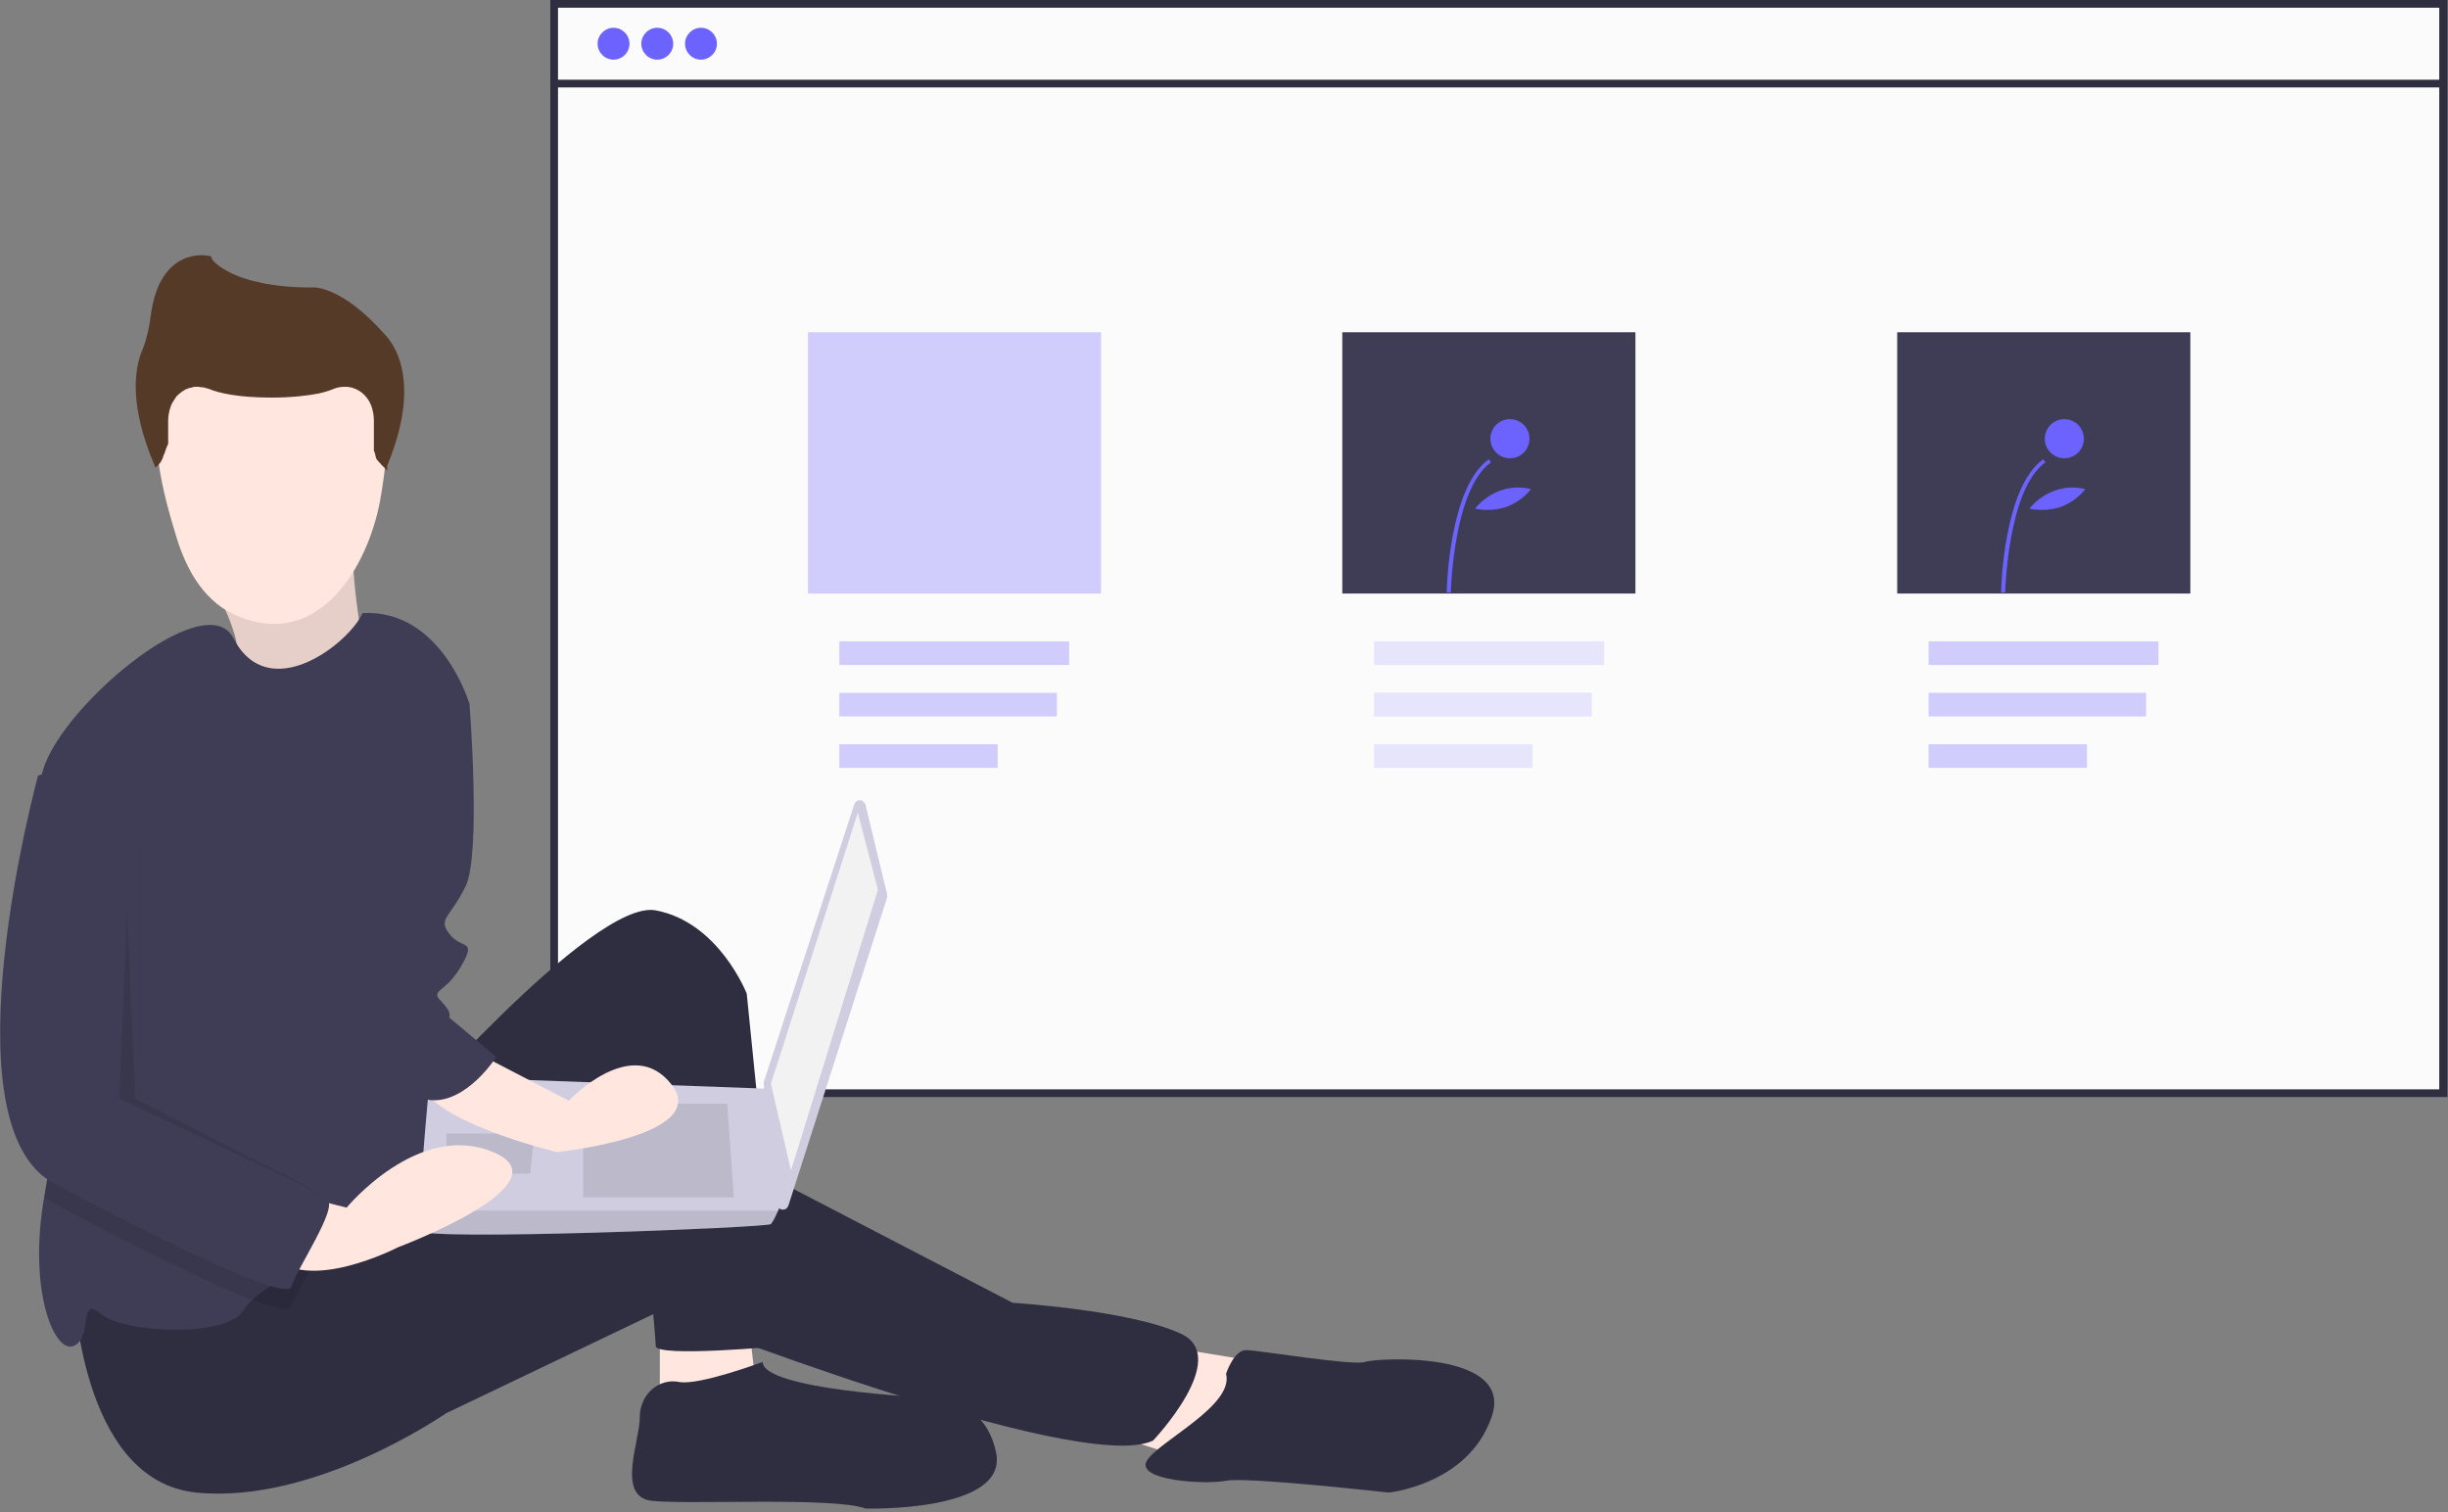 <?xml version="1.0" encoding="utf-8"?>
<!-- Generator: Adobe Illustrator 25.0.0, SVG Export Plug-In . SVG Version: 6.00 Build 0)  -->
<svg version="1.1" id="Ebene_1" xmlns="http://www.w3.org/2000/svg" xmlns:xlink="http://www.w3.org/1999/xlink" x="0px" y="0px"
	 viewBox="0 0 476 294" style="enable-background:new 0 0 476 294;" xml:space="preserve">
<rect x="0" y="0" width="476" height="294" fill="#808080" stroke="none"/>
<style type="text/css">
	.st0{fill:#FBFBFB;}
	.st1{fill:#6C63FF;}
	.st2{opacity:0.3;fill:#6C63FF;enable-background:new    ;}
	.st3{opacity:0.3;}
	.st4{fill:#3F3D56;}
	.st5{fill:#2F2E41;}
	.st6{fill:#FFE6DE;}
	.st7{opacity:0.1;enable-background:new    ;}
	.st8{fill:#D0CDE1;}
	.st9{fill:#F2F2F2;}
	.st10{fill:#563A28;}
</style>
<rect x="107.7" class="st0" width="368" height="213"/>
<path class="st1" d="M119.3,11.6c1.7,0,3.1-1.4,3.1-3.1s-1.4-3.1-3.1-3.1s-3.1,1.4-3.1,3.1C116.2,10.2,117.6,11.6,119.3,11.6z"/>
<path class="st1" d="M127.8,11.6c1.7,0,3.1-1.4,3.1-3.1s-1.4-3.1-3.1-3.1c-1.7,0-3.1,1.4-3.1,3.1C124.7,10.2,126.1,11.6,127.8,11.6z
	"/>
<path class="st1" d="M136.3,11.6c1.7,0,3.1-1.4,3.1-3.1s-1.4-3.1-3.1-3.1c-1.7,0-3.1,1.4-3.1,3.1S134.6,11.6,136.3,11.6z"/>
<path class="st2" d="M207.9,124.7h-44.7v4.6h44.7V124.7z"/>
<path class="st2" d="M205.5,134.7h-42.3v4.6h42.3V134.7z"/>
<path class="st2" d="M194,144.7h-30.8v4.6H194V144.7z"/>
<g class="st3">
	<path class="st2" d="M311.9,124.7h-44.7v4.6h44.7V124.7z"/>
	<path class="st2" d="M309.5,134.7h-42.3v4.6h42.3V134.7z"/>
	<path class="st2" d="M298,144.7h-30.8v4.6H298V144.7z"/>
	<path class="st2" d="M311.9,124.7h-44.7v4.6h44.7V124.7z"/>
	<path class="st2" d="M309.5,134.7h-42.3v4.6h42.3V134.7z"/>
	<path class="st2" d="M298,144.7h-30.8v4.6H298V144.7z"/>
</g>
<path class="st2" d="M419.7,124.7H375v4.6h44.7V124.7z"/>
<path class="st2" d="M417.3,134.7H375v4.6h42.3V134.7z"/>
<path class="st2" d="M405.8,144.7H375v4.6h30.8V144.7z"/>
<path class="st2" d="M214.1,64.6h-57v50.8h57V64.6z"/>
<path class="st4" d="M318,64.6h-57v50.8h57V64.6z"/>
<path class="st4" d="M425.9,64.6h-57v50.8h57V64.6z"/>
<path class="st1" d="M282.1,115.2h-0.8c0-0.8,0.5-20.5,8.2-25.9l0.4,0.6C282.6,95.1,282.1,115,282.1,115.2z"/>
<path class="st1" d="M293.6,89.1c2.1,0,3.8-1.7,3.8-3.8c0-2.1-1.7-3.8-3.8-3.8c-2.1,0-3.8,1.7-3.8,3.8
	C289.8,87.4,291.5,89.1,293.6,89.1z"/>
<path class="st1" d="M292.8,98.6c-2,0.6-4,0.7-6,0.3c1.3-1.6,3-2.8,4.9-3.5s4-0.8,6-0.3C296.4,96.7,294.7,97.9,292.8,98.6z"/>
<path class="st1" d="M389.9,115.2h-0.8c0-0.8,0.5-20.5,8.2-25.9l0.4,0.6C390.4,95.1,389.9,115,389.9,115.2z"/>
<path class="st1" d="M401.4,89.1c2.1,0,3.8-1.7,3.8-3.8c0-2.1-1.7-3.8-3.8-3.8c-2.1,0-3.8,1.7-3.8,3.8S399.3,89.1,401.4,89.1z"/>
<path class="st1" d="M400.6,98.6c-2,0.6-4,0.7-6,0.3c1.3-1.6,3-2.8,4.9-3.5s4-0.8,6-0.3C404.2,96.7,402.5,97.9,400.6,98.6z"/>
<path class="st5" d="M475.9,213.3H107V0h368.9V213.3z M108.5,211.8h365.8V1.5H108.5V211.8z"/>
<path class="st5" d="M475.2,15.5H107.8V17h367.4V15.5z"/>
<path class="st6" d="M39.1,109.7c0,0,9.9,15.8,6.4,20c-3.6,4.3,26.6,4.4,26.6,4.4s-4.5-22.9-3.2-28.2L39.1,109.7z"/>
<path class="st7" d="M39.1,109.7c0,0,9.9,15.8,6.4,20c-3.6,4.3,26.6,4.4,26.6,4.4s-4.5-22.9-3.2-28.2L39.1,109.7z"/>
<path class="st6" d="M128.3,253.3v18.5l18.5-3.9l-1.5-13.1L128.3,253.3z"/>
<path class="st6" d="M193.8,256.4l51.6,8.5l-13.1,19.3c0,0-36.2-12.3-45.4-12.3C177.6,271.8,193.8,256.4,193.8,256.4z"/>
<path class="st5" d="M76.7,219.4c0,0,38.5-44.7,50.8-42.4s17.7,16.2,17.7,16.2l6.9,68.5c0,0-24.6,2.3-24.6,0s-4.6-51.6-4.6-51.6
	s-36.2,80.1-55.5,27L76.7,219.4z"/>
<path class="st5" d="M14.3,249.4c0,0,0.8,38.5,23.9,40.8s48.5-15.4,48.5-15.4l41.6-19.9c0,0,81.3,32.1,95.9,25.2
	c0,0,15.4-16.2,5.4-20.8c-10-4.6-32.7-6-32.7-6l-59.3-30.8c0,0-11.6-3.1-31.6,5.4s-47,12.3-47,12.3L14.3,249.4z"/>
<path class="st4" d="M85.9,159.3l-1.5,32.3c0,0,0.8,42.4-6.2,45.4c-3.5,1.6-10.5,4.7-17.1,8.1c-4.9,2.6-9.5,5.3-12,7.6
	c-0.7,0.6-1.3,1.3-1.7,2c-3.1,5.4-23.1,4.6-27.7,0.8c-4.6-3.9-1.5,4.6-5.4,6.2c-3.7,1.5-8.9-10.7-5.7-29c0.1-0.6,0.2-1.2,0.3-1.8
	c3.5-17.7-2-60-1.2-76.4c0-1.2,0.2-2.5,0.4-3.7c2.3-12.3,31.8-37.4,37.3-26.7c6.8,13.2,22.4,1.1,25.1-4.9
	c15.4-0.8,20.8,17.7,20.8,17.7L85.9,159.3z"/>
<path class="st5" d="M148.3,264.8c0,0-12.3,4.6-16.2,3.9c-3.9-0.8-7.7,2.3-7.7,6.9s-4.6,15.4,2.3,16.2c6.9,0.8,35.4-0.8,41.6,1.5
	c0,0,27.7,0.8,25.4-10.8c-2.3-11.6-13.9-10.8-13.9-10.8S148.3,270.2,148.3,264.8z"/>
<path class="st5" d="M238.4,267.1c0,0,1.5-4.6,3.9-4.6c2.3,0,20.8,3.1,23.1,2.3c2.3-0.8,29.3-2.3,24.6,10.8
	c-4.6,13.1-20,14.6-20,14.6s-27.7-3.1-31.6-2.3c-3.9,0.8-17.7,0-15.4-3.9C225.3,280.2,240,273.3,238.4,267.1z"/>
<path class="st8" d="M168.3,156.5l4.2,17.4c0,0.2,0,0.4,0,0.6l-19.2,59.9c-0.1,0.2-0.2,0.4-0.4,0.6c-0.2,0.1-0.5,0.2-0.7,0.2
	s-0.5-0.1-0.7-0.3s-0.3-0.4-0.3-0.7l-2.7-23.3c0-0.2,0-0.3,0-0.5l17.6-54c0.1-0.2,0.2-0.4,0.4-0.6c0.2-0.1,0.4-0.2,0.7-0.2
	s0.5,0.1,0.6,0.2C168.1,156.1,168.3,156.3,168.3,156.5z"/>
<path class="st9" d="M166.8,158l3.9,15l-16.9,54.6l-3.9-16.9L166.8,158z"/>
<path class="st8" d="M81.6,239.3c0.7,2,67.6-0.6,68.3-1.3c0.6-0.8,1-1.7,1.4-2.6c0.6-1.3,1.2-2.6,1.2-2.6l-2.6-21.1l-66.3-2.4
	c0,0-1.7,17.8-2,26C81.4,236.7,81.4,238,81.6,239.3z"/>
<path class="st7" d="M141.4,214.6l1.3,18.2h-29.3v-18.2H141.4z"/>
<path class="st7" d="M103.7,220.4h0.2l-0.8,7.8H86.8v-7.8H103.7z"/>
<path class="st7" d="M81.6,239.3c0.7,2,67.6-0.6,68.3-1.3c0.6-0.8,1-1.7,1.4-2.6H81.5C81.4,236.7,81.4,238,81.6,239.3z"/>
<path class="st7" d="M61.2,245.2c-1.9,3.6-4.1,7.3-4.5,8.8c-0.3,1-3.1,0.4-7.5-1.2c-8.9-3.4-24.3-11.1-38.7-18.8
	c-0.7-0.4-1.3-0.8-1.9-1.2c0.1-0.6,0.2-1.2,0.3-1.8c3.5-17.7-2-60-1.2-76.4l6.6-2.2l13.1,12.3v52.4c0,0,33.9,18.5,36.2,20
	C64.8,237.9,63.2,241.5,61.2,245.2z"/>
<path class="st6" d="M89.8,203.2l20.8,10.8c0,0,12.3-13.1,20-3.1S108.3,224,108.3,224s-26.2-6.2-27-14.6
	C80.5,200.9,89.8,203.2,89.8,203.2z"/>
<path class="st6" d="M55.1,231.7l12.3,3.1c0,0,13.9-16.9,28.5-10.8s-18.5,18.5-18.5,18.5s-17.7,9.2-24.6,1.5S55.1,231.7,55.1,231.7z
	"/>
<path class="st4" d="M82.1,130.1c0.8,0.8,9.2,6.9,9.2,6.9s2.3,29.3-0.8,35.4c-3.1,6.2-5.4,6.2-3.1,9.2c2.3,3.1,5.4,0.8,2.3,6.2
	s-6.2,4.6-3.9,6.9c2.3,2.3,1.5,3.1,1.5,3.1l9.2,7.7c0,0-5.7,9-12.8,8.4c-7.2-0.7-13.3-35.3-13.3-35.3L82.1,130.1z"/>
<path class="st4" d="M14.3,148.5l-6.9,2.3c0,0-18.5,67.8,3.1,79.3s45.4,23.1,46.2,20s9.2-15.4,6.9-16.9s-36.2-20-36.2-20v-52.4
	L14.3,148.5z"/>
<path class="st7" d="M24.7,176.6l-1.5,37L64,232.9l-37.7-19.3L24.7,176.6z"/>
<path class="st6" d="M74.3,76.5c-1.3-5.4-4-10.3-8.9-13.2c-9.3-5.6-25.5-3.2-31,6.8c-1.1,2-2.1,4.2-2.8,6.4
	c-2.8,8.7,0.1,19.4,2.7,27.9c2,6.6,5.6,13,12.4,15.6c15.5,6,24.8-9.8,27.2-22.6C75.1,90.7,75.9,83.3,74.3,76.5z"/>
<g>
	<g>
		<path class="st10" d="M30.1,90.9c0.2-0.1,0.3-0.2,0.5-0.3c0,0,0-0.1,0.1-0.1c0.2-0.2,0.3-0.4,0.5-0.6c0.1-0.1,0.1-0.2,0.2-0.3
			c0-0.1,0.1-0.3,0.2-0.4c0.1-0.4,0.2-0.7,0.4-1.1c0.2-0.6,0.4-1.2,0.7-1.8l0-4.5c0-1,0.2-1.9,0.5-2.8c0.1-0.3,0.3-0.7,0.5-1
			c0.1-0.1,0.1-0.2,0.2-0.3c0.1-0.2,0.3-0.4,0.4-0.6c0.1-0.1,0.1-0.2,0.2-0.2c0.2-0.2,0.4-0.4,0.7-0.6c0,0,0.1,0,0.1-0.1
			c0.3-0.2,0.5-0.3,0.8-0.5c0.1,0,0.2-0.1,0.3-0.1c0.2-0.1,0.4-0.2,0.7-0.2c0.1,0,0.2-0.1,0.3-0.1c0.3-0.1,0.5-0.1,0.8-0.1
			c0.1,0,0.1,0,0.2,0c0.2,0,0.4,0,0.7,0.1c0.1,0,0.3,0,0.4,0c0.4,0.1,0.7,0.2,1.1,0.3c1.9,0.8,5.6,1.7,12.2,1.7
			c4.1,0,7.1-0.4,9.2-0.8c1.3-0.3,2.2-0.6,2.9-0.9c0.7-0.3,1.5-0.4,2.2-0.4c2.2,0,4.2,1.4,5.1,3.7c0.3,0.9,0.5,1.8,0.5,2.8v5.9
			c0.1,0.2,0.1,0.4,0.2,0.5c0.1,0.3,0.1,0.6,0.2,0.9c0.1,0.1,0.1,0.3,0.2,0.4c0.1,0.1,0.1,0.1,0.2,0.2c0.2,0.3,0.5,0.5,0.7,0.8
			c0.4,0.4,0.7,0.7,1.1,1.1v-1c7.6-18.3-0.3-25.2-0.5-25.5c-8.3-9.4-13.9-9.2-14.1-9.1c-15.6,0-19.4-5.4-19.4-5.4l-0.3-0.7l-0.7-0.1
			c-0.1,0-9.3-1.8-11,11.8c-0.3,2.3-0.8,4.5-1.6,6.5C26,72,25.2,79.1,30.1,90.6L30.1,90.9z"/>
	</g>
</g>
</svg>
